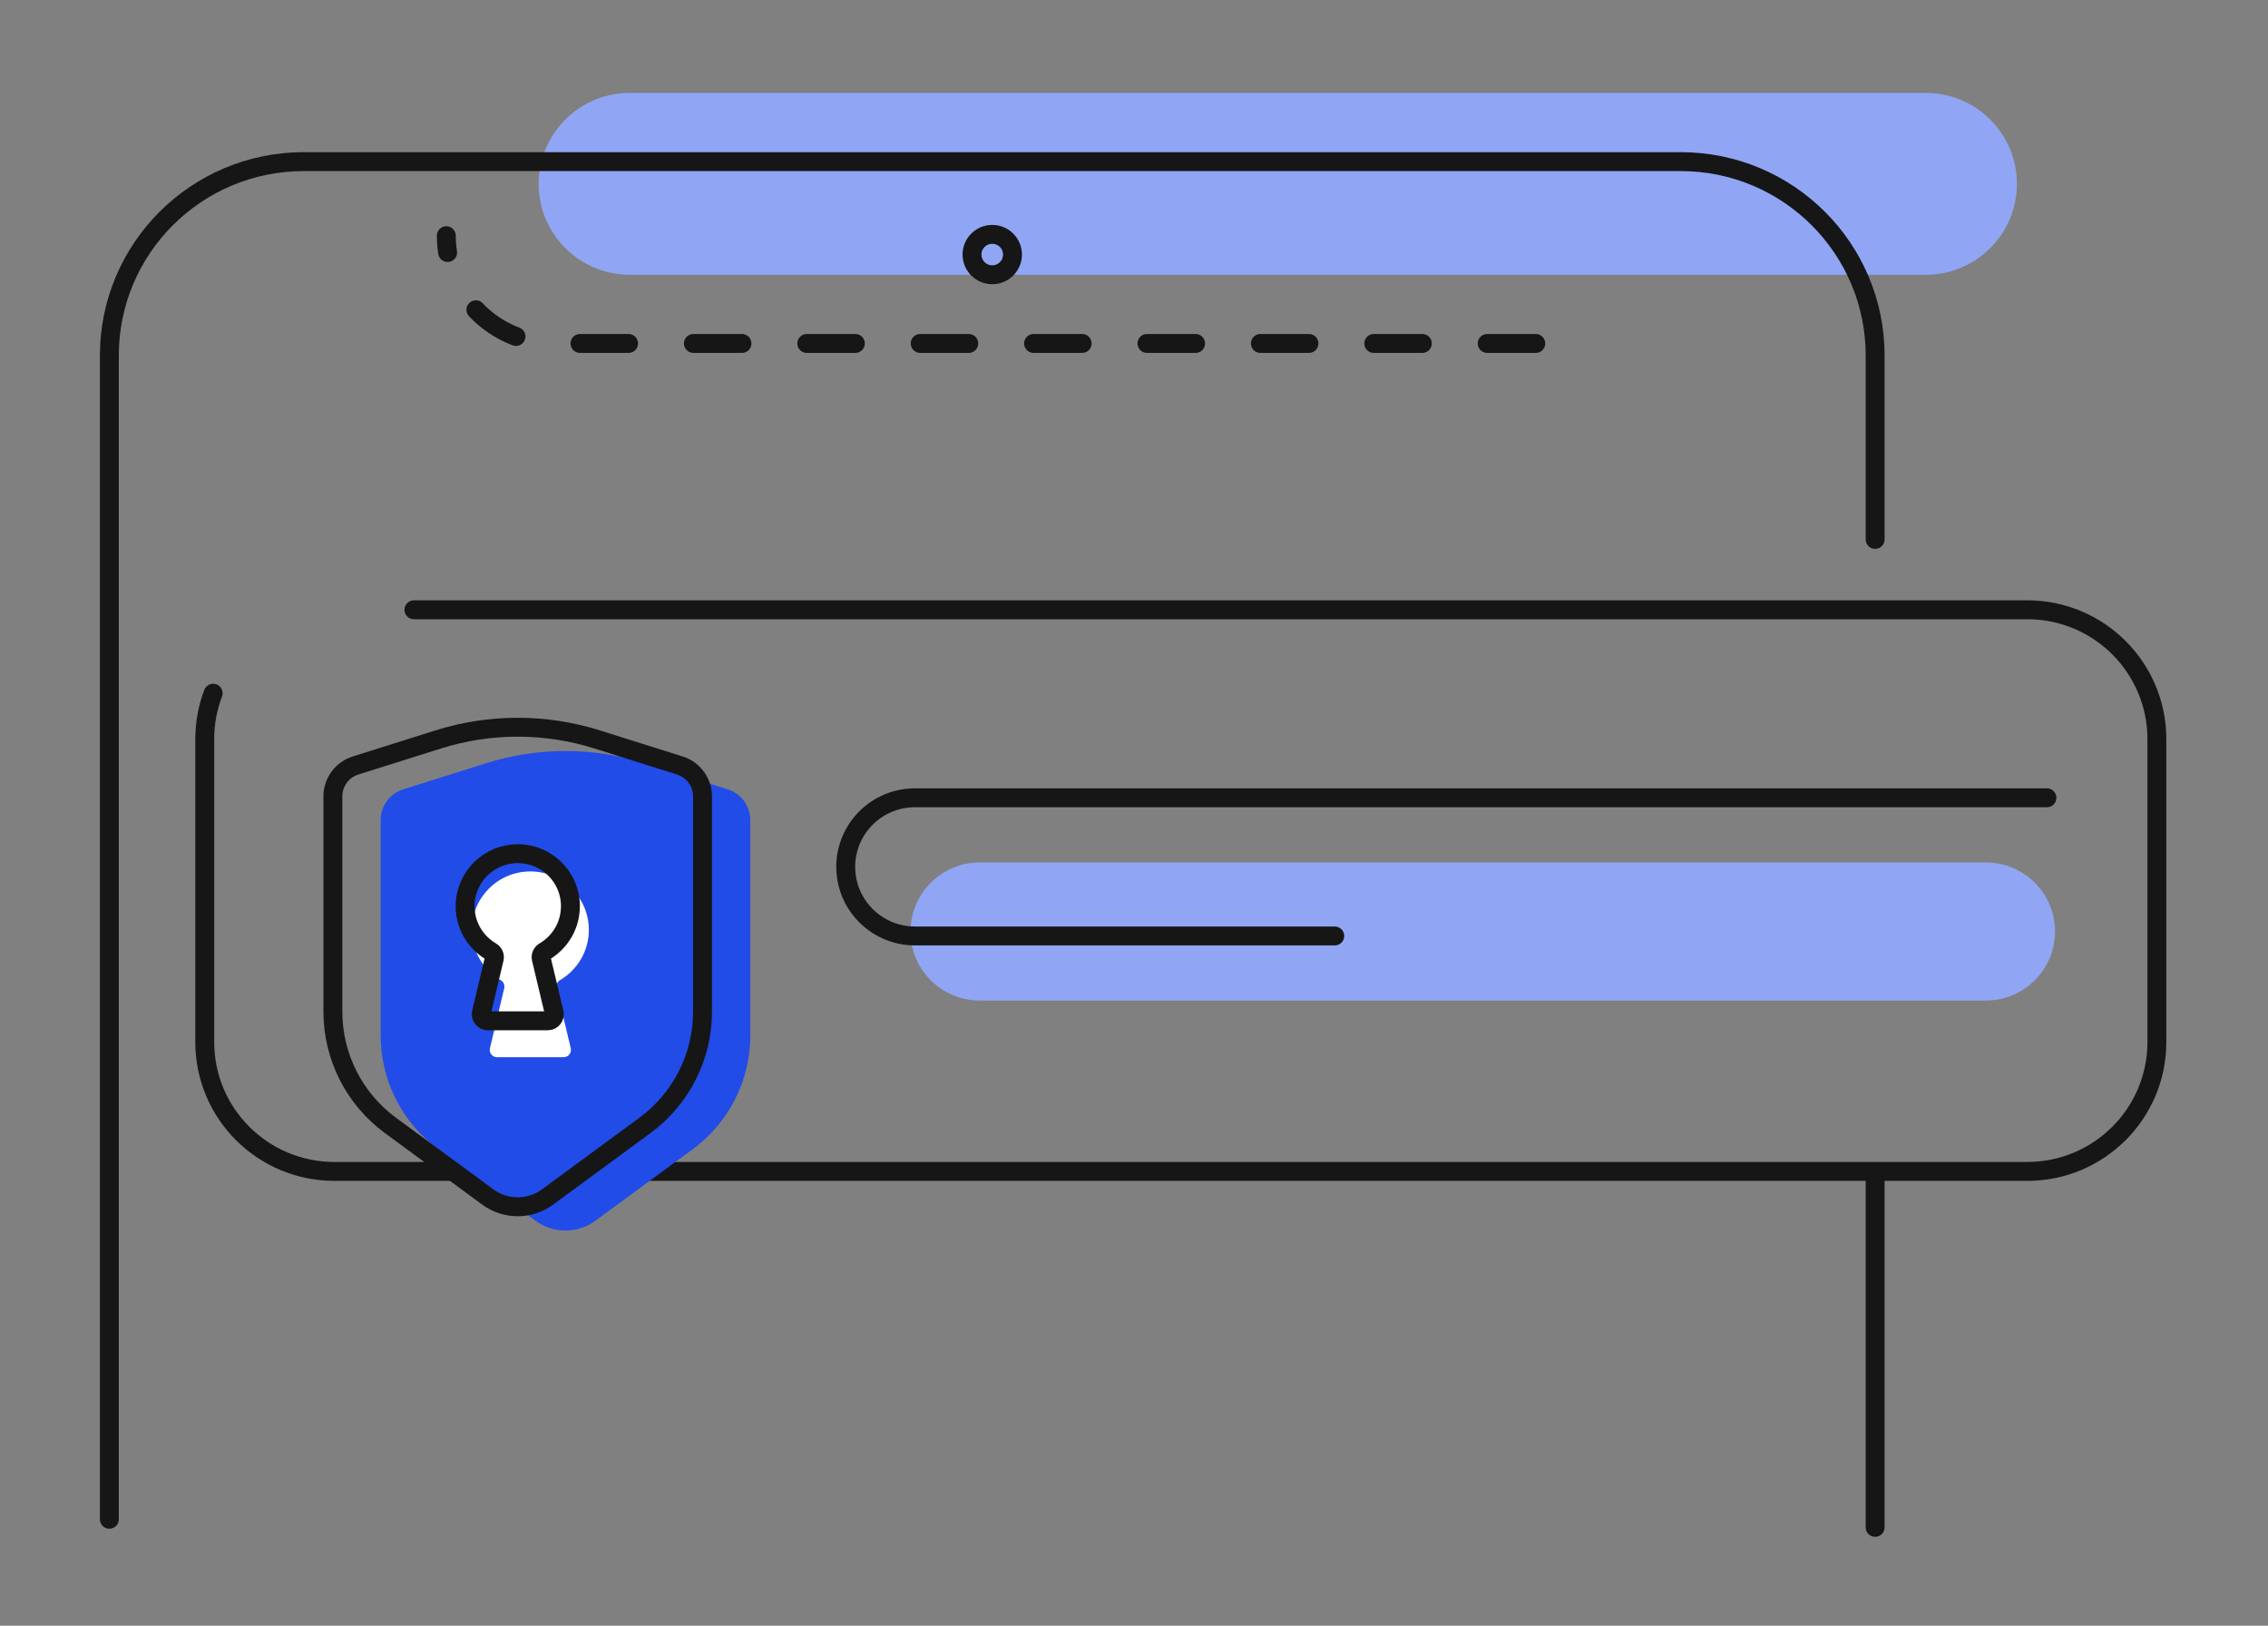 <svg width="120" height="86" viewBox="0 0 120 86" fill="none" xmlns="http://www.w3.org/2000/svg">
<rect x="0" y="0" width="120" height="86" fill="#808080" stroke="none"/>
<g id="push_notification">
<g id="Group 342">
<path id="Vector" d="M101.893 4.916H33.321C30.659 4.916 28.5 7.069 28.5 9.726C28.5 12.382 30.659 14.535 33.321 14.535H101.893C104.556 14.535 106.714 12.382 106.714 9.726C106.714 7.069 104.556 4.916 101.893 4.916Z" fill="#90A6F4"/>
<path id="Vector_2" d="M5.786 80.37V18.81C5.786 13.143 10.391 8.55 16.072 8.55H88.929C94.609 8.55 99.214 13.143 99.214 18.81V28.536" stroke="#161616" stroke-linecap="round" stroke-linejoin="round"/>
<path id="Vector_3" d="M99.214 80.798L99.214 62.094" stroke="#161616" stroke-linecap="round" stroke-linejoin="round"/>
<path id="Vector_4" d="M81.257 18.169H29.329C26.173 18.169 23.614 15.617 23.614 12.468" stroke="#161616" stroke-linecap="round" stroke-linejoin="round" stroke-dasharray="2.57 3.43 2.57 3.43"/>
<path id="Vector_5" d="M52.5 14.535C53.092 14.535 53.571 14.056 53.571 13.466C53.571 12.876 53.092 12.398 52.5 12.398C51.908 12.398 51.429 12.876 51.429 13.466C51.429 14.056 51.908 14.535 52.5 14.535Z" stroke="#161616" stroke-linecap="round" stroke-linejoin="round"/>
<path id="Vector_6" d="M105.066 45.623H51.84C49.816 45.623 48.176 47.259 48.176 49.277C48.176 51.295 49.816 52.931 51.84 52.931H105.066C107.09 52.931 108.731 51.295 108.731 49.277C108.731 47.259 107.09 45.623 105.066 45.623Z" fill="#90A6F4"/>
<path id="Vector_7" d="M21.9 32.257H107.263C111.049 32.257 114.12 35.32 114.12 39.097V55.128C114.12 58.905 111.049 61.968 107.263 61.968H17.691C13.905 61.968 10.834 58.905 10.834 55.128V39.097C10.834 38.242 10.99 37.426 11.278 36.671" stroke="#161616" stroke-linecap="round" stroke-linejoin="round"/>
<g id="_05">
<path id="Vector_8" d="M36.65 60.795L31.503 64.578C30.562 65.27 29.276 65.27 28.335 64.578L23.188 60.795C21.273 59.386 20.141 57.154 20.141 54.78V43.385C20.141 42.639 20.625 41.978 21.341 41.754L25.717 40.375C28.453 39.514 31.387 39.514 34.123 40.375L38.499 41.754C39.213 41.978 39.699 42.639 39.699 43.385V54.78C39.699 57.154 38.568 59.386 36.652 60.795H36.65Z" fill="#214CE8"/>
<path id="Vector_9" d="M32.707 49.197C32.707 47.666 31.466 46.424 29.934 46.418C28.391 46.412 27.133 47.66 27.133 49.197C27.133 50.218 27.686 51.112 28.511 51.595C28.644 51.672 28.712 51.826 28.676 51.973L27.995 54.836C27.943 55.051 28.108 55.261 28.331 55.261H31.509C31.732 55.261 31.897 55.053 31.845 54.836L31.164 51.973C31.128 51.824 31.196 51.672 31.329 51.595C32.152 51.112 32.705 50.221 32.705 49.199L32.707 49.197Z" fill="#214CE8"/>
</g>
<path id="Vector_10" d="M31.155 49.188C31.155 47.489 29.777 46.108 28.076 46.099C26.361 46.091 24.964 47.478 24.964 49.188C24.964 50.323 25.579 51.315 26.494 51.851C26.642 51.937 26.717 52.108 26.679 52.273L25.922 55.453C25.864 55.695 26.049 55.925 26.295 55.925H29.826C30.075 55.925 30.257 55.695 30.199 55.453L29.443 52.273C29.404 52.108 29.479 51.937 29.627 51.851C30.542 51.315 31.157 50.323 31.157 49.188H31.155Z" fill="white"/>
<g id="_05-2">
<path id="Vector_11" d="M34.121 59.536L28.974 63.319C28.033 64.012 26.747 64.012 25.807 63.319L20.66 59.536C18.744 58.127 17.613 55.896 17.613 53.521V42.126C17.613 41.38 18.097 40.719 18.812 40.495L23.188 39.116C25.925 38.255 28.858 38.255 31.595 39.116L35.97 40.495C36.684 40.719 37.17 41.38 37.17 42.126V53.521C37.17 55.896 36.039 58.127 34.123 59.536H34.121Z" stroke="#161616" stroke-linecap="round" stroke-linejoin="round"/>
<path id="Vector_12" d="M30.182 47.938C30.182 46.407 28.942 45.165 27.409 45.159C25.866 45.153 24.609 46.401 24.609 47.938C24.609 48.959 25.162 49.853 25.986 50.336C26.119 50.413 26.188 50.567 26.151 50.714L25.47 53.576C25.419 53.792 25.584 54.002 25.806 54.002H28.984C29.207 54.002 29.372 53.794 29.321 53.576L28.639 50.714C28.603 50.565 28.672 50.413 28.804 50.336C29.627 49.853 30.18 48.962 30.18 47.94L30.182 47.938Z" stroke="#161616" stroke-linecap="round" stroke-linejoin="round"/>
</g>
<path id="Vector_13" d="M108.302 42.203H48.412C47.4 42.203 46.485 42.611 45.821 43.273C45.159 43.934 44.747 44.849 44.747 45.858C44.747 47.179 45.45 48.337 46.505 48.978C47.059 49.318 47.713 49.513 48.41 49.513H70.622H70.372" stroke="#161616" stroke-linecap="round" stroke-linejoin="round"/>
</g>
</g>
</svg>
